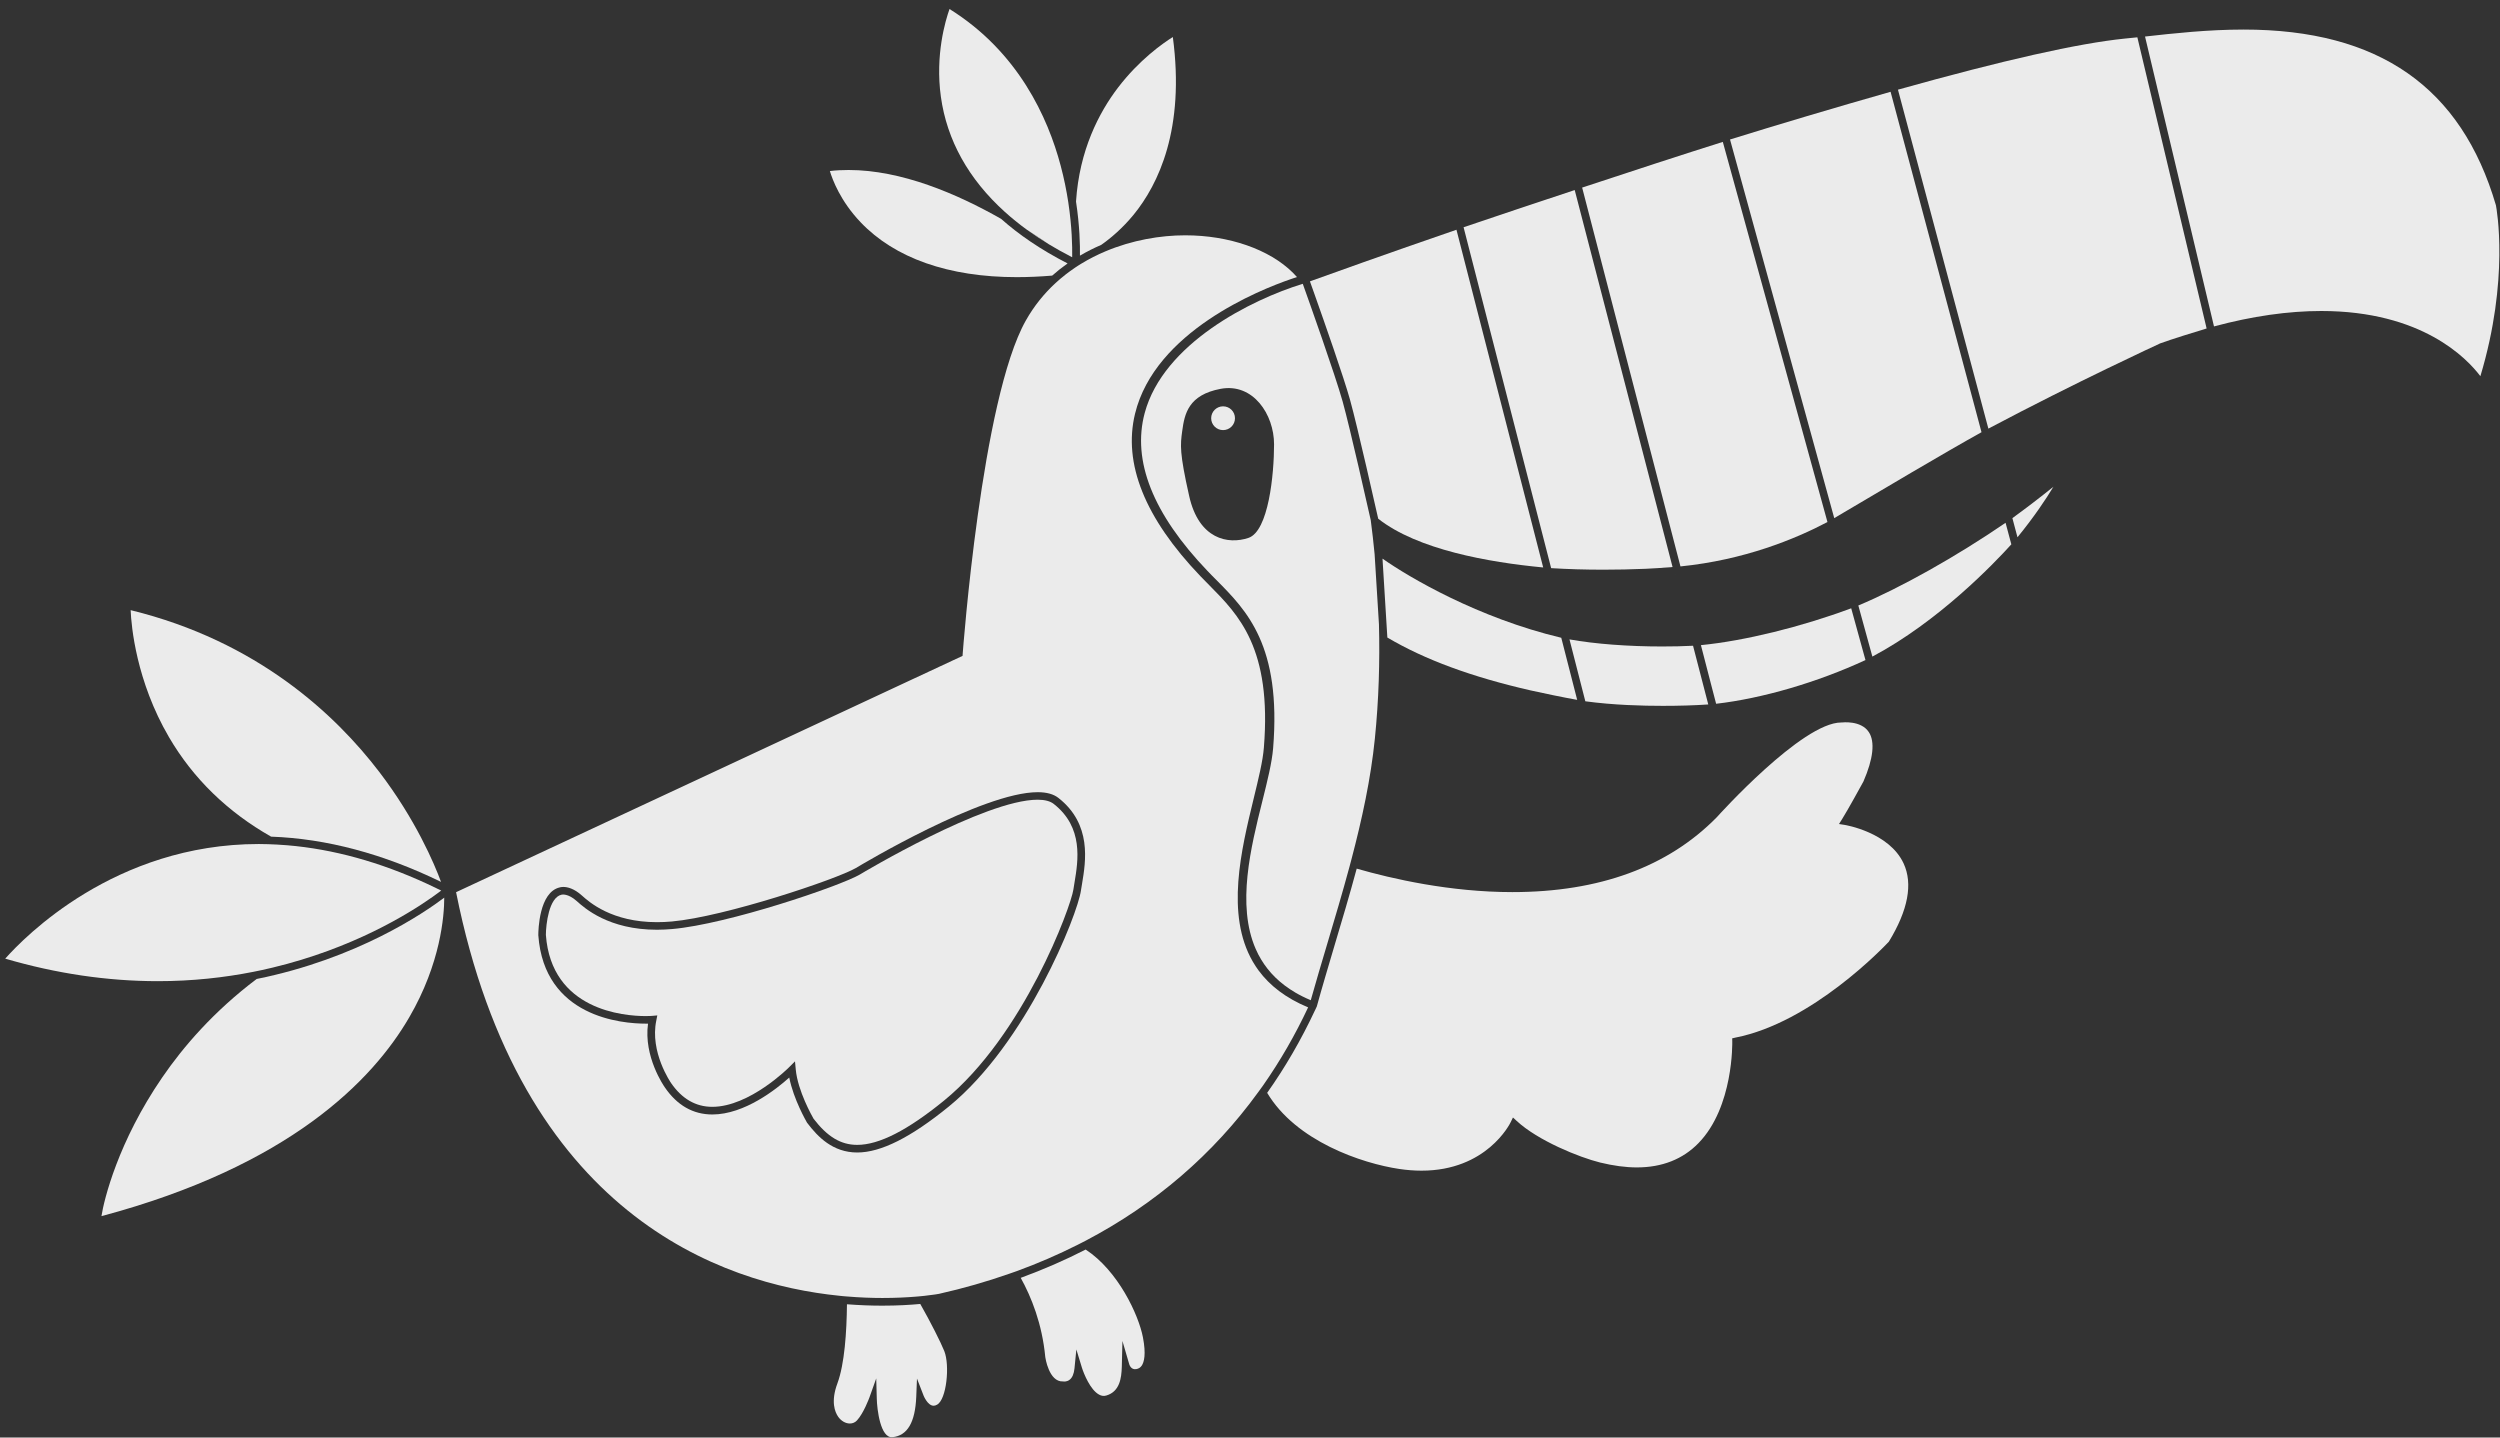 <?xml version="1.0" encoding="UTF-8"?>
<svg width="120px" height="69px" viewBox="0 0 120 69" version="1.1" xmlns="http://www.w3.org/2000/svg" xmlns:xlink="http://www.w3.org/1999/xlink">
    <rect x="0" y="0" width="120" height="69" fill="#333333" stroke="none"/>
    <!-- Generator: Sketch 51.1 (57501) - http://www.bohemiancoding.com/sketch -->
    <title>logo-white copy</title>
    <desc>Created with Sketch.</desc>
    <defs></defs>
    <g id="Page-1" stroke="none" stroke-width="1" fill="none" fill-rule="evenodd" opacity="0.9">
        <g id="Desktop-HD-Copy-6" transform="translate(-660, -83)" fill-rule="nonzero">
            <g id="logo-white-copy" transform="translate(660, 83)">
                <path d="M63.207,48.309 L63.198,48.329 L63.196,48.333 C63.187,48.353 63.177,48.373 63.168,48.393 L63.123,48.489 L63.122,48.489 C62.461,49.902 61.694,51.227 60.824,52.456 C62.207,54.778 65.366,55.842 67.171,56.111 C67.532,56.164 67.89,56.192 68.231,56.192 C71.348,56.192 72.469,53.959 72.514,53.863 L72.622,53.64 L72.804,53.807 C73.817,54.746 75.794,55.551 76.809,55.802 C77.439,55.955 78.029,56.036 78.568,56.036 C79.78,56.036 80.774,55.643 81.524,54.873 C83.219,53.137 83.149,50.024 83.149,49.992 L83.146,49.84 L83.299,49.805 C86.979,49.085 90.435,45.444 90.665,45.2 C91.589,43.686 91.826,42.424 91.374,41.446 C90.679,39.946 88.567,39.599 88.545,39.596 L88.272,39.553 L88.421,39.316 C88.691,38.887 89.386,37.621 89.445,37.511 C89.918,36.423 90.009,35.601 89.703,35.14 C89.324,34.562 88.41,34.679 88.407,34.679 L88.382,34.679 C86.492,34.679 82.451,39.177 82.41,39.223 C80.065,41.612 76.763,42.821 72.59,42.821 C69.608,42.821 66.822,42.184 65.122,41.694 C64.782,42.957 64.407,44.212 64.037,45.451 C63.747,46.437 63.466,47.366 63.207,48.309 Z" id="Shape" fill="#FFFFFF"></path>
                <path d="M40.654,62.605 C40.641,63.928 40.54,65.471 40.196,66.401 C39.867,67.284 40.079,67.783 40.232,68.003 C40.374,68.205 40.585,68.329 40.794,68.329 C40.927,68.329 41.048,68.276 41.138,68.177 C41.458,67.829 41.725,67.096 41.729,67.088 L42.059,66.163 L42.086,67.145 C42.097,67.635 42.257,69.049 42.843,68.985 C43.557,68.907 43.928,68.276 43.98,67.05 L44.015,66.171 L44.332,66.989 C44.332,66.993 44.529,67.475 44.813,67.475 C44.863,67.475 44.918,67.461 44.977,67.425 C45.436,67.184 45.599,65.532 45.326,64.852 C45.161,64.441 44.667,63.456 44.173,62.59 C43.707,62.634 43.089,62.672 42.349,62.672 C41.827,62.672 41.258,62.652 40.654,62.605 Z" id="Shape" fill="#FFFFFF"></path>
                <path d="M50.174,65.143 C50.174,65.15 50.345,66.344 51.025,66.309 L51.047,66.309 L51.066,66.312 C51.07,66.312 51.214,66.33 51.342,66.227 C51.47,66.131 51.55,65.94 51.575,65.685 L51.665,64.774 L51.932,65.649 C52.019,65.929 52.336,66.72 52.759,66.943 C52.874,67.007 52.992,67.021 53.113,66.982 C53.738,66.791 53.833,66.171 53.847,65.589 L53.877,64.366 L54.204,65.486 C54.218,65.532 54.302,65.759 54.539,65.717 C54.652,65.699 54.736,65.646 54.801,65.554 C54.914,65.387 55.02,65.015 54.86,64.189 C54.653,63.114 53.67,60.996 52.112,59.978 C51.12,60.487 50.08,60.939 48.995,61.337 C49.503,62.253 50.023,63.541 50.174,65.143 Z" id="Shape" fill="#FFFFFF"></path>
                <path d="M51.837,12.271 C52.169,12.076 52.511,11.904 52.858,11.755 C53.335,11.419 53.888,10.947 54.415,10.305 C55.604,8.848 56.886,6.193 56.296,1.777 C55.823,2.074 54.683,2.868 53.657,4.215 C52.757,5.399 51.808,7.206 51.649,9.675 C51.827,10.847 51.845,11.78 51.837,12.271 Z" id="Shape" fill="#FFFFFF"></path>
                <path d="M48.054,10.506 C45.93,9.297 43.262,8.16 40.736,8.16 C40.43,8.16 40.127,8.174 39.834,8.21 C39.957,8.621 40.339,9.649 41.304,10.663 C42.947,12.393 45.539,13.303 48.806,13.303 C49.349,13.303 49.918,13.278 50.505,13.229 C50.743,13.018 50.99,12.823 51.244,12.645 C49.945,11.979 48.896,11.255 48.054,10.506 Z" id="Shape" fill="#FFFFFF"></path>
                <path d="M51.276,9.698 C51.193,9.156 51.076,8.565 50.911,7.948 C50.299,5.644 48.875,2.489 45.577,0.433 C45.38,0.986 44.886,2.635 45.161,4.637 C45.449,6.728 46.492,8.597 48.226,10.165 C48.558,10.466 48.916,10.755 49.299,11.033 C49.673,11.27 50.022,11.502 50.338,11.721 C50.677,11.927 51.03,12.124 51.4,12.314 C51.421,12.325 51.442,12.336 51.464,12.347 C51.464,12.334 51.464,12.32 51.465,12.307 C51.472,11.839 51.457,10.888 51.276,9.698 L51.276,9.698 Z" id="Shape" fill="#FFFFFF"></path>
                <path d="M49.301,11.032 C49.629,11.269 49.976,11.498 50.34,11.718 C50.024,11.5 49.675,11.268 49.301,11.032 Z" id="Shape" fill="#FFFFFF"></path>
                <path d="M18.194,37.039 C16.111,34.313 12.361,30.776 6.271,29.287 C6.303,30.063 6.539,32.69 8.109,35.38 C9.274,37.375 10.927,38.976 13.013,40.159 C15.667,40.253 18.407,40.984 21.17,42.331 C20.847,41.461 19.954,39.339 18.195,37.039 L18.194,37.039 Z" id="Shape" fill="#FFFFFF"></path>
                <path d="M7.791,51.711 C5.668,54.802 4.991,57.588 4.87,58.375 C13.897,55.965 17.888,51.86 19.647,48.826 C21.156,46.229 21.323,43.958 21.324,43.087 C20.358,43.818 17.145,46.016 12.319,46.991 C10.269,48.537 8.807,50.229 7.791,51.711 L7.791,51.711 Z" id="Shape" fill="#FFFFFF"></path>
                <path d="M20.98,42.651 C20.968,42.645 20.956,42.639 20.944,42.633 C20.794,42.561 20.644,42.489 20.495,42.42 C18.227,41.374 15.98,40.756 13.79,40.573 C13.623,40.559 13.456,40.547 13.29,40.539 C13.151,40.531 13.013,40.525 12.875,40.521 C12.724,40.517 12.572,40.513 12.422,40.513 C5.511,40.513 1.159,44.99 0.251,46.015 C2.703,46.734 5.164,47.096 7.575,47.096 C9.235,47.096 10.774,46.923 12.175,46.645 C12.313,46.618 12.448,46.589 12.583,46.56 C12.75,46.524 12.914,46.486 13.077,46.447 C16.919,45.528 19.605,43.869 20.76,43.053 C20.873,42.973 20.971,42.902 21.055,42.839 C21.085,42.817 21.111,42.797 21.137,42.778 C21.15,42.767 21.165,42.756 21.178,42.746 C21.111,42.713 21.046,42.683 20.979,42.651 L20.98,42.651 Z" id="Shape" fill="#FFFFFF"></path>
                <polygon id="Shape" fill="#25BCBD" points="21.489 42.697 21.489 42.695 21.489 42.695"></polygon>
                <polygon id="Shape" fill="#FFFFFF" points="47.799 59.89 47.732 59.803 47.732 59.805 47.732 59.956"></polygon>
                <path d="M51.619,12.844 L51.639,12.836 L51.634,12.833 C51.629,12.837 51.624,12.84 51.619,12.844 Z" id="Shape" fill="#FFFFFF"></path>
                <path d="M51.845,12.854 L51.851,12.764 C51.822,12.776 51.796,12.787 51.772,12.796 C51.796,12.816 51.822,12.836 51.845,12.854 Z" id="Shape" fill="#FFFFFF"></path>
                <path d="M60.421,46.596 C60.37,46.526 60.321,46.456 60.274,46.384 C60.224,46.308 60.176,46.232 60.132,46.154 C58.824,43.89 59.58,40.784 60.178,38.323 C60.41,37.366 60.615,36.537 60.666,35.885 C61.052,31.121 59.457,29.515 58.048,28.093 C57.902,27.944 57.756,27.799 57.614,27.65 C54.952,24.867 53.9,22.244 54.483,19.855 C55.441,15.921 60.441,13.921 61.952,13.4 C62.053,13.365 62.154,13.329 62.254,13.297 C62.192,13.226 62.126,13.155 62.057,13.088 C60.924,11.968 58.995,11.295 56.89,11.295 C55.7,11.295 54.342,11.524 53.058,12.066 C52.666,12.231 52.282,12.425 51.911,12.651 C51.88,12.67 51.849,12.689 51.817,12.709 C51.793,12.724 51.769,12.738 51.745,12.754 C51.705,12.78 51.665,12.807 51.625,12.833 L51.628,12.835 L51.618,12.838 C51.606,12.846 51.594,12.854 51.583,12.862 C51.439,12.959 51.299,13.061 51.16,13.168 C51.072,13.237 50.985,13.307 50.899,13.38 C50.821,13.447 50.743,13.515 50.667,13.585 C50.122,14.088 49.635,14.683 49.24,15.385 C47.113,19.146 46.221,31.252 46.21,31.376 L46.203,31.482 L21.892,42.825 C24.982,58.303 34.623,61.624 40.291,62.197 C40.353,62.204 40.415,62.21 40.475,62.216 C40.538,62.221 40.599,62.226 40.66,62.231 C41.284,62.283 41.854,62.303 42.354,62.303 C42.99,62.303 43.538,62.274 43.973,62.238 C44.043,62.232 44.11,62.226 44.174,62.22 C44.245,62.213 44.311,62.207 44.375,62.2 C44.818,62.152 45.069,62.106 45.074,62.104 C46.243,61.841 47.368,61.517 48.449,61.138 C48.509,61.117 48.569,61.097 48.629,61.075 C48.689,61.054 48.749,61.034 48.809,61.012 C49.821,60.643 50.792,60.221 51.724,59.752 C51.79,59.718 51.857,59.684 51.923,59.65 C51.988,59.617 52.053,59.585 52.117,59.551 C55.451,57.8 58.234,55.403 60.395,52.423 C60.435,52.369 60.475,52.314 60.514,52.259 C60.554,52.203 60.596,52.147 60.636,52.09 C61.447,50.929 62.167,49.683 62.79,48.354 C61.708,47.905 60.945,47.301 60.422,46.595 L60.421,46.596 Z M51.939,42.418 C51.917,42.538 51.9,42.644 51.885,42.747 C51.72,43.913 49.274,50.074 45.545,53.112 C43.721,54.597 42.283,55.32 41.147,55.32 C39.975,55.32 39.25,54.565 38.754,53.909 L38.739,53.892 C38.711,53.838 38.092,52.779 37.884,51.722 C37.283,52.265 35.74,53.495 34.191,53.495 C33.267,53.495 32.499,53.055 31.912,52.194 C31.87,52.133 30.886,50.723 31.105,49.135 L30.998,49.135 C29.859,49.135 26.123,48.83 25.839,44.891 L25.839,44.877 C25.839,44.668 25.872,42.818 26.873,42.594 C26.898,42.587 26.953,42.573 27.037,42.573 C27.234,42.573 27.551,42.644 27.93,42.984 C28.282,43.3 29.364,44.264 31.537,44.264 C31.766,44.264 32.003,44.253 32.245,44.232 C34.799,44.002 40.142,42.208 41.081,41.666 C41.325,41.517 47.161,38.025 49.809,38.025 C50.239,38.025 50.573,38.117 50.806,38.302 C52.417,39.564 52.118,41.35 51.939,42.417 L51.939,42.418 Z" id="Shape" fill="#FFFFFF"></path>
                <path d="M21.688,42.719 L21.685,42.72 L21.688,42.73 C21.688,42.726 21.688,42.723 21.688,42.719 L21.688,42.719 Z" id="Shape" fill="#25BCBD"></path>
                <path d="M66.19,29.971 L65.981,26.597 C65.928,26.044 65.866,25.501 65.796,24.969 C65.665,24.387 64.806,20.566 64.448,19.277 C64.086,17.982 62.821,14.426 62.533,13.623 C60.059,14.382 55.843,16.489 54.945,19.826 C54.33,22.123 55.343,24.668 57.956,27.401 C58.095,27.55 58.241,27.692 58.387,27.841 C59.85,29.315 61.511,30.989 61.11,35.919 C61.052,36.607 60.84,37.465 60.593,38.454 C60.04,40.67 59.351,43.436 60.273,45.549 C60.312,45.639 60.354,45.728 60.4,45.816 C60.442,45.898 60.488,45.979 60.536,46.058 C60.902,46.668 61.433,47.208 62.177,47.643 C62.183,47.646 62.188,47.649 62.193,47.653 C62.243,47.681 62.294,47.71 62.345,47.738 C62.364,47.748 62.383,47.758 62.402,47.767 C62.442,47.788 62.481,47.809 62.522,47.83 C62.552,47.845 62.584,47.859 62.615,47.874 C62.646,47.889 62.676,47.904 62.708,47.919 C62.748,47.937 62.789,47.955 62.83,47.972 C62.854,47.983 62.878,47.994 62.903,48.005 C62.908,48.007 62.913,48.008 62.917,48.01 C63.164,47.131 63.433,46.224 63.696,45.345 C64.065,44.106 64.439,42.852 64.779,41.59 C64.794,41.532 64.809,41.474 64.825,41.416 C64.841,41.357 64.856,41.298 64.872,41.239 C65.378,39.318 65.798,37.381 65.993,35.459 C66.182,33.592 66.236,31.749 66.19,29.971 Z M59.923,25.82 C58.956,26.143 57.546,25.895 57.08,23.807 C56.611,21.722 56.654,21.361 56.746,20.691 C56.858,19.858 57.045,18.954 58.595,18.663 C60.145,18.376 61.155,19.886 61.155,21.329 C61.155,22.765 60.892,25.498 59.923,25.82 Z" id="Shape" fill="#FFFFFF"></path>
                <path d="M62.521,47.83 C62.586,47.863 62.654,47.895 62.721,47.927 C62.654,47.895 62.586,47.863 62.521,47.83 Z" id="Shape" fill="#FFFFFF"></path>
                <path d="M62.708,47.919 C62.782,47.959 62.857,47.997 62.933,48.036 C62.858,47.997 62.782,47.959 62.708,47.919 Z" id="Shape" fill="#FFFFFF"></path>
                <path d="M62.932,48.017 C62.922,48.013 62.912,48.009 62.902,48.005 C62.912,48.009 62.921,48.013 62.932,48.018 C62.932,48.017 62.932,48.017 62.932,48.017 Z" id="Shape" fill="#FFFFFF"></path>
                <path d="M62.178,47.643 C62.189,47.65 62.201,47.657 62.213,47.663 C62.201,47.656 62.19,47.65 62.178,47.643 Z" id="Shape" fill="#FFFFFF"></path>
                <path d="M62.344,47.738 C62.385,47.76 62.426,47.781 62.467,47.802 C62.426,47.781 62.385,47.76 62.344,47.738 Z" id="Shape" fill="#FFFFFF"></path>
                <path d="M50.579,38.588 C50.412,38.457 50.154,38.386 49.808,38.386 C47.263,38.386 41.323,41.945 41.266,41.981 C40.279,42.548 34.93,44.359 32.275,44.593 C32.025,44.614 31.776,44.628 31.536,44.628 C29.221,44.628 28.062,43.593 27.685,43.253 C27.262,42.874 26.97,42.941 26.967,42.944 L26.956,42.944 C26.344,43.079 26.206,44.377 26.202,44.873 C26.467,48.489 29.937,48.772 30.997,48.772 C31.191,48.772 31.306,48.761 31.306,48.761 L31.55,48.74 L31.504,48.978 C31.18,50.502 32.203,51.969 32.21,51.984 C32.731,52.742 33.394,53.128 34.19,53.128 C35.979,53.128 37.865,51.243 37.883,51.221 L38.16,50.945 L38.196,51.335 C38.294,52.37 38.985,53.582 39.051,53.699 C39.714,54.564 40.36,54.954 41.145,54.954 C42.195,54.954 43.556,54.259 45.311,52.831 C49.144,49.704 51.406,43.512 51.523,42.696 C51.537,42.59 51.555,42.476 51.577,42.36 C51.752,41.307 52.017,39.715 50.579,38.588 Z" id="Shape" fill="#FFFFFF"></path>
                <path d="M58.707,19.504 C58.394,19.504 58.136,19.759 58.136,20.075 C58.136,20.39 58.394,20.645 58.707,20.645 C59.025,20.645 59.279,20.39 59.279,20.075 C59.279,19.759 59.025,19.504 58.707,19.504 Z" id="Shape" fill="#FFFFFF"></path>
                <path d="M74.941,30.613 C70.948,29.662 67.64,27.715 66.372,26.822 C66.368,26.819 66.364,26.816 66.36,26.813 L66.558,30.035 L66.593,30.602 C68.394,31.666 70.648,32.495 73.473,33.14 C74.021,33.264 75.049,33.477 75.705,33.594 L74.941,30.613 Z" id="Shape" fill="#FFFFFF"></path>
                <path d="M69.91,11.028 C66.56,12.18 63.734,13.196 62.934,13.485 C62.914,13.492 62.894,13.499 62.877,13.506 C62.927,13.645 63.004,13.862 63.1,14.132 C63.572,15.463 64.496,18.096 64.799,19.181 C64.984,19.845 65.299,21.169 65.58,22.383 C65.853,23.56 66.094,24.633 66.154,24.898 C66.156,24.9 66.158,24.902 66.16,24.903 C68.041,26.381 71.444,26.99 74.073,27.238 L69.91,11.028 L69.91,11.028 Z" id="Shape" fill="#FFFFFF"></path>
                <path d="M111.42,14.928 C116.244,14.928 118.407,17.193 119.058,18.058 C120.457,13.407 119.838,10.029 119.805,9.855 C118.144,4.18 114.183,1.419 107.696,1.419 C105.98,1.419 104.316,1.603 102.979,1.752 L102.961,1.752 L106.272,15.668 C108.113,15.172 109.843,14.928 111.421,14.928 L111.42,14.928 Z" id="Shape" fill="#FFFFFF"></path>
                <path d="M81.997,33.814 L81.266,30.996 C80.793,31.021 80.294,31.031 79.78,31.031 C78.16,31.031 76.559,30.911 75.335,30.691 L75.958,33.124 L76.096,33.662 C77.451,33.846 78.859,33.881 79.814,33.881 C80.567,33.881 81.317,33.86 81.997,33.814 Z" id="Shape" fill="#FFFFFF"></path>
                <path d="M78.994,27.302 C79.246,27.295 79.893,27.249 80.283,27.217 L75.586,9.122 C73.852,9.699 71.745,10.398 70.252,10.908 L74.455,27.271 C75.253,27.32 76.093,27.345 76.961,27.345 C77.618,27.345 78.302,27.331 78.994,27.302 L78.994,27.302 Z" id="Shape" fill="#FFFFFF"></path>
                <path d="M84.637,13.862 L82.695,6.811 C80.843,7.395 78.349,8.207 75.943,9.004 L80.143,25.191 L80.662,27.188 C83.721,26.88 86.164,25.877 87.718,25.058 L84.637,13.861 L84.637,13.862 Z" id="Shape" fill="#FFFFFF"></path>
                <polygon id="Shape" fill="#25BCBD" points="80.386 27.583 80.431 27.576 80.386 27.58"></polygon>
                <path d="M103.657,16.497 L103.667,16.49 C104.254,16.277 105.314,15.948 105.918,15.767 L102.593,1.791 C102.496,1.801 102.364,1.815 102.248,1.826 L101.999,1.851 C99.75,2.081 96.182,2.882 91.102,4.304 L95.442,20.574 C99.651,18.344 103.617,16.515 103.656,16.498 L103.657,16.497 Z" id="Shape" fill="#FFFFFF"></path>
                <path d="M89.543,31.683 L89.47,31.42 L88.858,29.198 C86.461,30.091 83.738,30.761 81.644,30.967 L82.121,32.81 L82.374,33.781 C84.588,33.526 87.242,32.75 89.543,31.683 Z" id="Shape" fill="#FFFFFF"></path>
                <path d="M98.564,23.364 C97.91,23.889 97.25,24.395 96.595,24.87 L96.694,25.244 L96.839,25.789 C97.632,24.818 98.205,23.96 98.564,23.364 Z" id="Shape" fill="#FFFFFF"></path>
                <path d="M95.113,20.748 L90.748,4.406 C88.117,5.154 85.261,6.005 83.041,6.696 L86.456,19.102 L88.044,24.87 L88.499,24.601 C90.112,23.647 93.419,21.684 95.108,20.748 L95.113,20.748 Z" id="Shape" fill="#FFFFFF"></path>
                <path d="M82.59,6.459 L82.59,6.459 C82.596,6.457 82.603,6.455 82.609,6.453 L82.59,6.459 Z" id="Shape" fill="#25BCBD"></path>
                <path d="M96.267,25.094 C93.901,26.713 91.227,28.216 89.2,29.064 L89.874,31.516 C93.036,29.84 95.694,27.068 96.544,26.129 L96.481,25.893 L96.267,25.094 Z" id="Shape" fill="#FFFFFF"></path>
                <polygon id="Shape" fill="#FFFFFF" points="96.485 25.893 96.62 26.222 96.62 26.22"></polygon>
            </g>
        </g>
    </g>
</svg>
